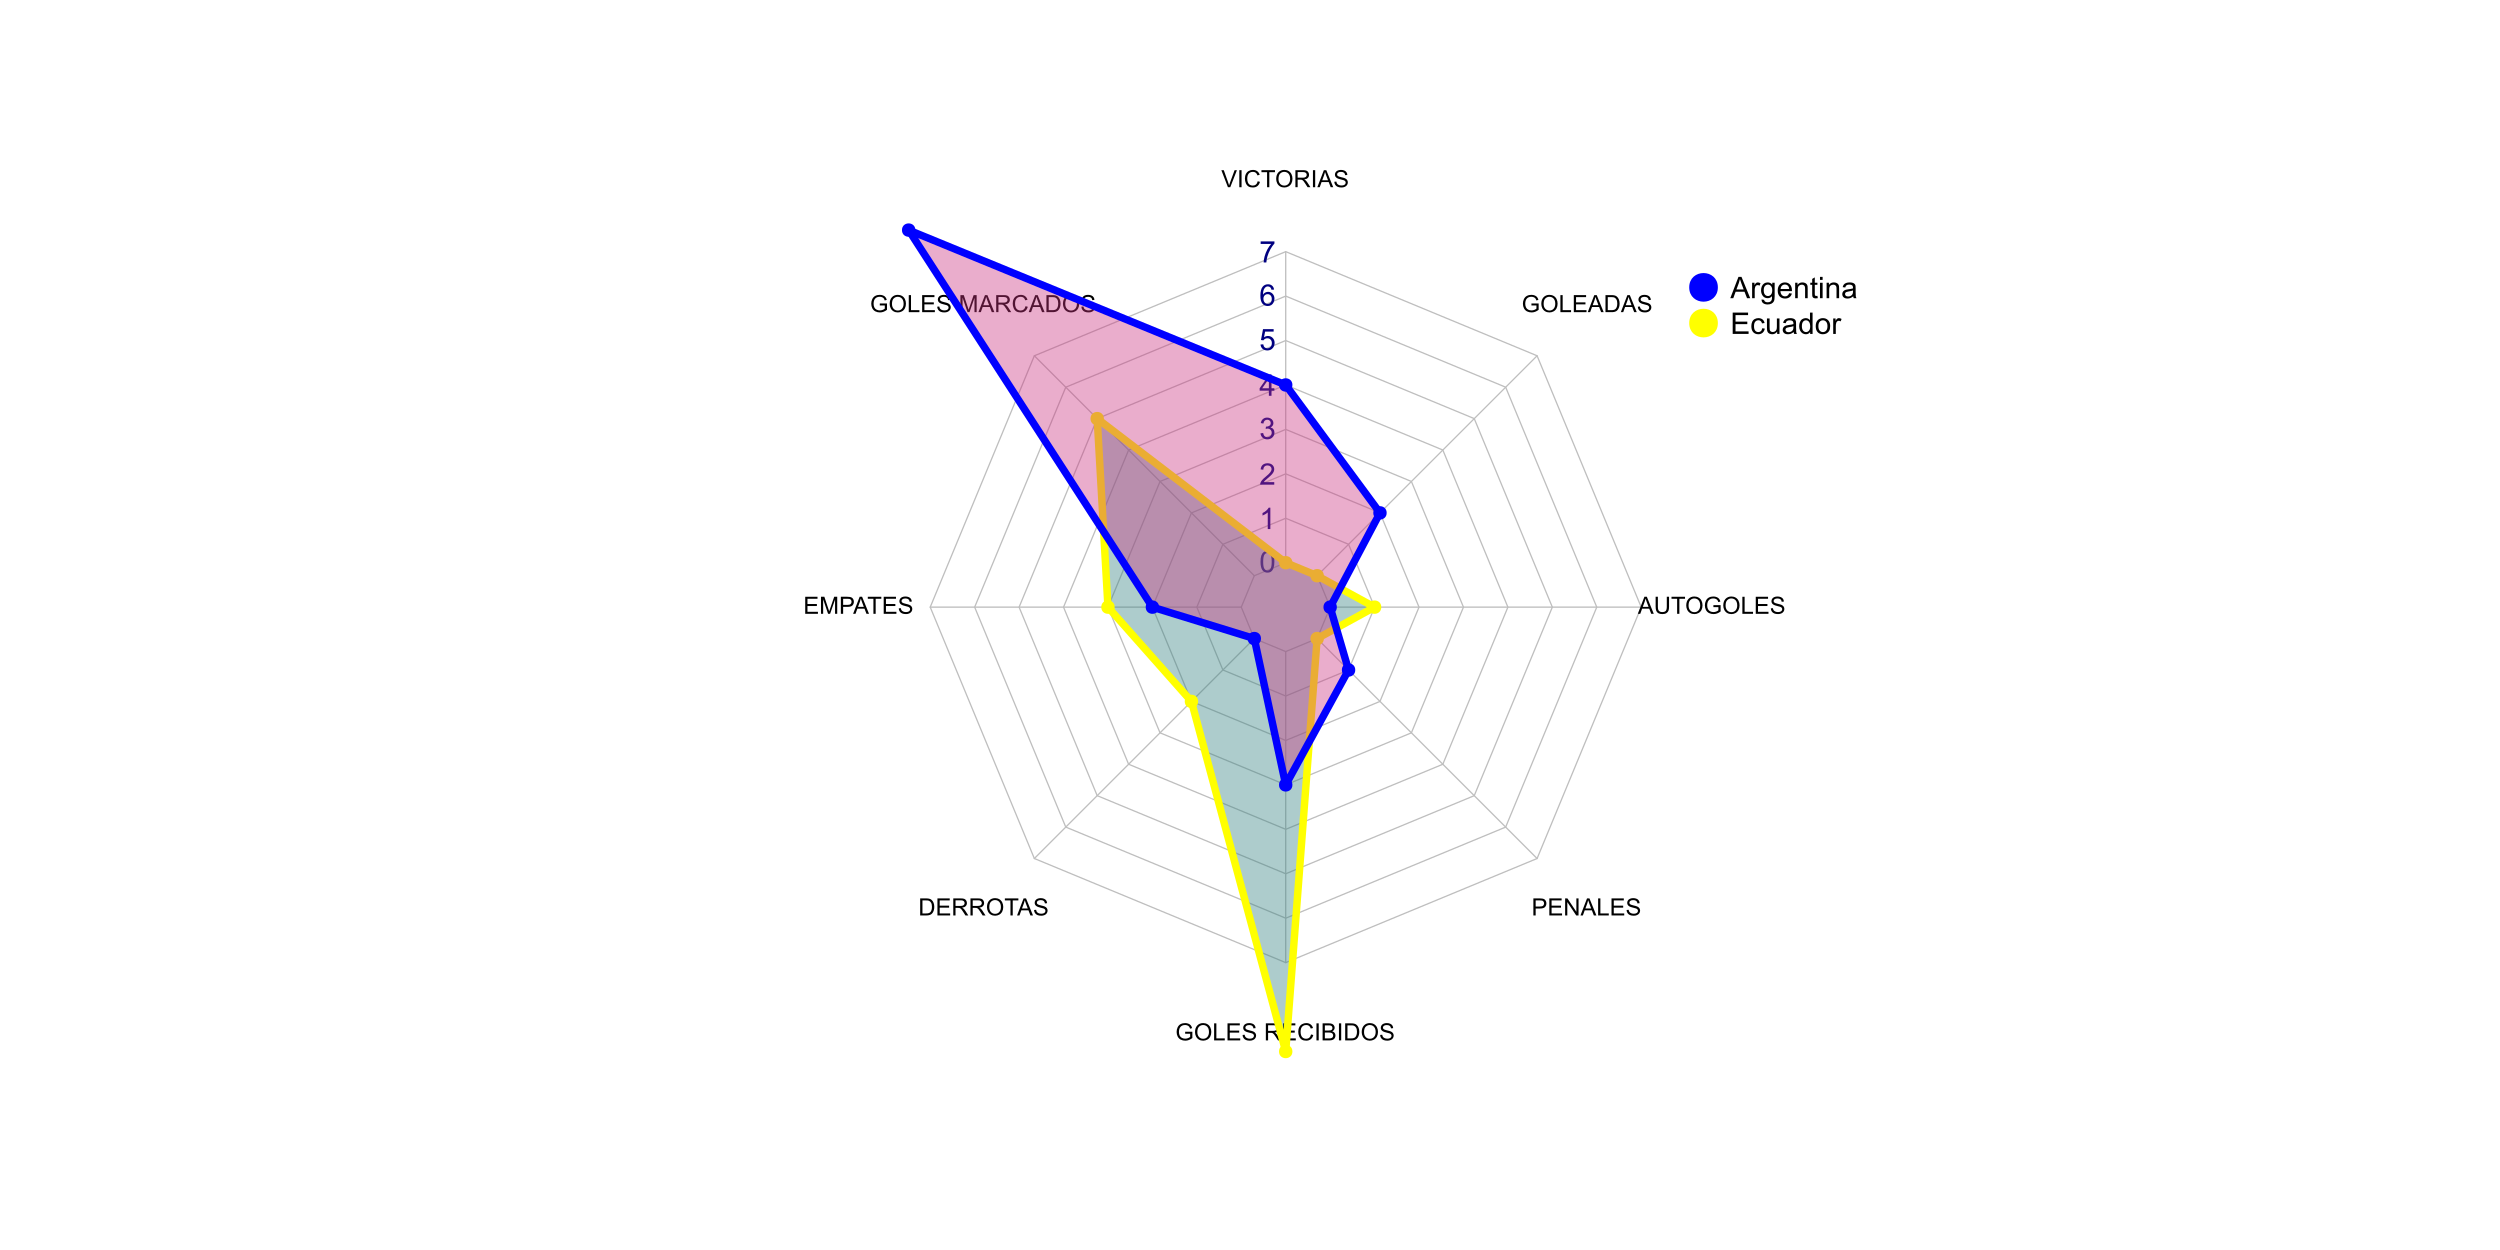 <?xml version="1.0" encoding="UTF-8"?>
<svg xmlns="http://www.w3.org/2000/svg" xmlns:xlink="http://www.w3.org/1999/xlink" width="1008pt" height="504pt" viewBox="0 0 1008 504" version="1.1">
<defs>
<g>
<symbol overflow="visible" id="glyph0-0">
<path style="stroke:none;" d="M 1.5 0 L 1.5 -7.5 L 7.5 -7.5 L 7.5 0 Z M 1.688 -0.188 L 7.312 -0.188 L 7.312 -7.312 L 1.688 -7.312 Z M 1.688 -0.188 "/>
</symbol>
<symbol overflow="visible" id="glyph0-1">
<path style="stroke:none;" d="M 0.5 -4.234 C 0.5 -5.254 0.602 -6.07 0.812 -6.688 C 1.02 -7.312 1.328 -7.789 1.734 -8.125 C 2.148 -8.457 2.672 -8.625 3.297 -8.625 C 3.754 -8.625 4.156 -8.531 4.5 -8.344 C 4.852 -8.156 5.145 -7.883 5.375 -7.531 C 5.602 -7.188 5.781 -6.766 5.906 -6.266 C 6.031 -5.766 6.094 -5.086 6.094 -4.234 C 6.094 -3.223 5.988 -2.41 5.781 -1.797 C 5.582 -1.18 5.273 -0.703 4.859 -0.359 C 4.453 -0.023 3.93 0.141 3.297 0.141 C 2.473 0.141 1.82 -0.156 1.344 -0.75 C 0.781 -1.457 0.5 -2.617 0.5 -4.234 Z M 1.578 -4.234 C 1.578 -2.828 1.742 -1.891 2.078 -1.422 C 2.41 -0.953 2.816 -0.719 3.297 -0.719 C 3.785 -0.719 4.191 -0.953 4.516 -1.422 C 4.848 -1.891 5.016 -2.828 5.016 -4.234 C 5.016 -5.648 4.848 -6.586 4.516 -7.047 C 4.191 -7.516 3.781 -7.75 3.281 -7.75 C 2.801 -7.75 2.414 -7.547 2.125 -7.141 C 1.758 -6.617 1.578 -5.648 1.578 -4.234 Z M 1.578 -4.234 "/>
</symbol>
<symbol overflow="visible" id="glyph0-2">
<path style="stroke:none;" d="M 4.469 0 L 3.422 0 L 3.422 -6.719 C 3.16 -6.477 2.82 -6.234 2.406 -5.984 C 2 -5.742 1.633 -5.566 1.312 -5.453 L 1.312 -6.469 C 1.895 -6.75 2.406 -7.082 2.844 -7.469 C 3.289 -7.863 3.609 -8.25 3.797 -8.625 L 4.469 -8.625 Z M 4.469 0 "/>
</symbol>
<symbol overflow="visible" id="glyph0-3">
<path style="stroke:none;" d="M 6.047 -1.016 L 6.047 0 L 0.359 0 C 0.359 -0.25 0.398 -0.492 0.484 -0.734 C 0.629 -1.117 0.859 -1.5 1.172 -1.875 C 1.492 -2.25 1.957 -2.68 2.562 -3.172 C 3.5 -3.941 4.129 -4.551 4.453 -5 C 4.785 -5.445 4.953 -5.867 4.953 -6.266 C 4.953 -6.68 4.801 -7.031 4.5 -7.312 C 4.195 -7.602 3.805 -7.75 3.328 -7.75 C 2.816 -7.75 2.41 -7.598 2.109 -7.297 C 1.805 -6.992 1.648 -6.57 1.641 -6.031 L 0.562 -6.141 C 0.633 -6.953 0.91 -7.566 1.391 -7.984 C 1.879 -8.41 2.535 -8.625 3.359 -8.625 C 4.18 -8.625 4.832 -8.395 5.312 -7.938 C 5.789 -7.477 6.031 -6.91 6.031 -6.234 C 6.031 -5.891 5.957 -5.551 5.812 -5.219 C 5.676 -4.895 5.441 -4.547 5.109 -4.172 C 4.785 -3.805 4.25 -3.305 3.5 -2.672 C 2.863 -2.141 2.453 -1.773 2.266 -1.578 C 2.086 -1.391 1.941 -1.203 1.828 -1.016 Z M 6.047 -1.016 "/>
</symbol>
<symbol overflow="visible" id="glyph0-4">
<path style="stroke:none;" d="M 0.5 -2.266 L 1.562 -2.406 C 1.676 -1.812 1.879 -1.379 2.172 -1.109 C 2.461 -0.848 2.816 -0.719 3.234 -0.719 C 3.734 -0.719 4.156 -0.891 4.5 -1.234 C 4.844 -1.578 5.016 -2.004 5.016 -2.516 C 5.016 -2.992 4.852 -3.391 4.531 -3.703 C 4.219 -4.023 3.816 -4.188 3.328 -4.188 C 3.129 -4.188 2.879 -4.145 2.578 -4.062 L 2.703 -5 C 2.773 -4.988 2.832 -4.984 2.875 -4.984 C 3.32 -4.984 3.723 -5.098 4.078 -5.328 C 4.441 -5.566 4.625 -5.93 4.625 -6.422 C 4.625 -6.805 4.492 -7.125 4.234 -7.375 C 3.973 -7.633 3.633 -7.766 3.219 -7.766 C 2.812 -7.766 2.469 -7.633 2.188 -7.375 C 1.914 -7.113 1.742 -6.727 1.672 -6.219 L 0.609 -6.406 C 0.734 -7.102 1.023 -7.645 1.484 -8.031 C 1.941 -8.426 2.508 -8.625 3.188 -8.625 C 3.656 -8.625 4.086 -8.52 4.484 -8.312 C 4.879 -8.113 5.18 -7.844 5.391 -7.5 C 5.598 -7.156 5.703 -6.785 5.703 -6.391 C 5.703 -6.023 5.602 -5.688 5.406 -5.375 C 5.207 -5.07 4.914 -4.832 4.531 -4.656 C 5.031 -4.539 5.422 -4.297 5.703 -3.922 C 5.984 -3.555 6.125 -3.094 6.125 -2.531 C 6.125 -1.781 5.848 -1.145 5.297 -0.625 C 4.754 -0.102 4.066 0.156 3.234 0.156 C 2.484 0.156 1.859 -0.066 1.359 -0.516 C 0.859 -0.973 0.57 -1.555 0.5 -2.266 Z M 0.5 -2.266 "/>
</symbol>
<symbol overflow="visible" id="glyph0-5">
<path style="stroke:none;" d="M 3.875 0 L 3.875 -2.062 L 0.156 -2.062 L 0.156 -3.031 L 4.078 -8.594 L 4.938 -8.594 L 4.938 -3.031 L 6.094 -3.031 L 6.094 -2.062 L 4.938 -2.062 L 4.938 0 Z M 3.875 -3.031 L 3.875 -6.891 L 1.188 -3.031 Z M 3.875 -3.031 "/>
</symbol>
<symbol overflow="visible" id="glyph0-6">
<path style="stroke:none;" d="M 0.5 -2.25 L 1.609 -2.344 C 1.691 -1.801 1.879 -1.395 2.172 -1.125 C 2.473 -0.852 2.836 -0.719 3.266 -0.719 C 3.766 -0.719 4.191 -0.91 4.547 -1.297 C 4.898 -1.68 5.078 -2.188 5.078 -2.812 C 5.078 -3.414 4.906 -3.891 4.562 -4.234 C 4.227 -4.586 3.785 -4.766 3.234 -4.766 C 2.898 -4.766 2.594 -4.688 2.312 -4.531 C 2.039 -4.375 1.828 -4.176 1.672 -3.938 L 0.688 -4.062 L 1.516 -8.469 L 5.797 -8.469 L 5.797 -7.469 L 2.359 -7.469 L 1.906 -5.156 C 2.414 -5.52 2.953 -5.703 3.516 -5.703 C 4.266 -5.703 4.895 -5.441 5.406 -4.922 C 5.926 -4.398 6.188 -3.727 6.188 -2.906 C 6.188 -2.133 5.961 -1.461 5.516 -0.891 C 4.961 -0.203 4.211 0.141 3.266 0.141 C 2.484 0.141 1.844 -0.078 1.344 -0.516 C 0.852 -0.953 0.57 -1.531 0.5 -2.25 Z M 0.5 -2.25 "/>
</symbol>
<symbol overflow="visible" id="glyph0-7">
<path style="stroke:none;" d="M 5.969 -6.484 L 4.922 -6.406 C 4.828 -6.82 4.695 -7.125 4.531 -7.312 C 4.238 -7.613 3.883 -7.766 3.469 -7.766 C 3.133 -7.766 2.836 -7.672 2.578 -7.484 C 2.254 -7.234 1.992 -6.875 1.797 -6.406 C 1.609 -5.945 1.508 -5.289 1.5 -4.438 C 1.75 -4.82 2.055 -5.109 2.422 -5.297 C 2.797 -5.484 3.188 -5.578 3.594 -5.578 C 4.289 -5.578 4.883 -5.316 5.375 -4.797 C 5.875 -4.273 6.125 -3.609 6.125 -2.797 C 6.125 -2.254 6.004 -1.75 5.766 -1.281 C 5.535 -0.82 5.219 -0.469 4.812 -0.219 C 4.406 0.02 3.945 0.141 3.438 0.141 C 2.551 0.141 1.832 -0.18 1.281 -0.828 C 0.727 -1.473 0.453 -2.535 0.453 -4.016 C 0.453 -5.68 0.758 -6.891 1.375 -7.641 C 1.906 -8.297 2.625 -8.625 3.531 -8.625 C 4.207 -8.625 4.758 -8.43 5.188 -8.047 C 5.625 -7.672 5.883 -7.148 5.969 -6.484 Z M 1.672 -2.781 C 1.672 -2.414 1.742 -2.066 1.891 -1.734 C 2.047 -1.41 2.258 -1.16 2.531 -0.984 C 2.812 -0.805 3.109 -0.719 3.422 -0.719 C 3.859 -0.719 4.238 -0.895 4.562 -1.25 C 4.883 -1.613 5.047 -2.102 5.047 -2.719 C 5.047 -3.312 4.883 -3.781 4.562 -4.125 C 4.25 -4.469 3.852 -4.641 3.375 -4.641 C 2.895 -4.641 2.488 -4.469 2.156 -4.125 C 1.832 -3.781 1.672 -3.332 1.672 -2.781 Z M 1.672 -2.781 "/>
</symbol>
<symbol overflow="visible" id="glyph0-8">
<path style="stroke:none;" d="M 0.562 -7.469 L 0.562 -8.484 L 6.125 -8.484 L 6.125 -7.656 C 5.582 -7.07 5.039 -6.297 4.5 -5.328 C 3.969 -4.367 3.555 -3.379 3.266 -2.359 C 3.047 -1.641 2.91 -0.852 2.859 0 L 1.766 0 C 1.773 -0.676 1.906 -1.492 2.156 -2.453 C 2.414 -3.41 2.781 -4.332 3.25 -5.219 C 3.727 -6.102 4.238 -6.852 4.781 -7.469 Z M 0.562 -7.469 "/>
</symbol>
<symbol overflow="visible" id="glyph0-9">
<path style="stroke:none;" d="M -0.016 0 L 3.281 -8.594 L 4.5 -8.594 L 8.016 0 L 6.734 0 L 5.719 -2.609 L 2.141 -2.609 L 1.188 0 Z M 2.469 -3.531 L 5.375 -3.531 L 4.484 -5.906 C 4.203 -6.625 4 -7.219 3.875 -7.688 C 3.758 -7.133 3.602 -6.586 3.406 -6.047 Z M 2.469 -3.531 "/>
</symbol>
<symbol overflow="visible" id="glyph0-10">
<path style="stroke:none;" d="M 0.781 0 L 0.781 -6.219 L 1.734 -6.219 L 1.734 -5.281 C 1.973 -5.719 2.191 -6.004 2.391 -6.141 C 2.598 -6.285 2.828 -6.359 3.078 -6.359 C 3.43 -6.359 3.789 -6.25 4.156 -6.031 L 3.797 -5.047 C 3.535 -5.203 3.281 -5.281 3.031 -5.281 C 2.789 -5.281 2.578 -5.207 2.391 -5.062 C 2.211 -4.926 2.086 -4.734 2.016 -4.484 C 1.891 -4.109 1.828 -3.703 1.828 -3.266 L 1.828 0 Z M 0.781 0 "/>
</symbol>
<symbol overflow="visible" id="glyph0-11">
<path style="stroke:none;" d="M 0.594 0.516 L 1.625 0.672 C 1.664 0.984 1.785 1.211 1.984 1.359 C 2.242 1.555 2.598 1.656 3.047 1.656 C 3.535 1.656 3.91 1.555 4.172 1.359 C 4.441 1.16 4.625 0.891 4.719 0.547 C 4.781 0.328 4.805 -0.125 4.797 -0.812 C 4.336 -0.27 3.766 0 3.078 0 C 2.223 0 1.562 -0.305 1.094 -0.922 C 0.625 -1.547 0.391 -2.285 0.391 -3.141 C 0.391 -3.734 0.492 -4.281 0.703 -4.781 C 0.922 -5.289 1.234 -5.68 1.641 -5.953 C 2.047 -6.223 2.523 -6.359 3.078 -6.359 C 3.816 -6.359 4.426 -6.062 4.906 -5.469 L 4.906 -6.219 L 5.875 -6.219 L 5.875 -0.844 C 5.875 0.125 5.773 0.812 5.578 1.219 C 5.379 1.625 5.066 1.941 4.641 2.172 C 4.211 2.41 3.688 2.531 3.062 2.531 C 2.32 2.531 1.723 2.363 1.266 2.031 C 0.805 1.695 0.582 1.191 0.594 0.516 Z M 1.469 -3.219 C 1.469 -2.406 1.629 -1.812 1.953 -1.438 C 2.273 -1.062 2.68 -0.875 3.172 -0.875 C 3.66 -0.875 4.066 -1.062 4.391 -1.438 C 4.723 -1.812 4.891 -2.395 4.891 -3.188 C 4.891 -3.945 4.719 -4.52 4.375 -4.906 C 4.039 -5.289 3.633 -5.484 3.156 -5.484 C 2.688 -5.484 2.285 -5.289 1.953 -4.906 C 1.629 -4.531 1.469 -3.969 1.469 -3.219 Z M 1.469 -3.219 "/>
</symbol>
<symbol overflow="visible" id="glyph0-12">
<path style="stroke:none;" d="M 5.047 -2 L 6.141 -1.875 C 5.973 -1.238 5.656 -0.742 5.188 -0.391 C 4.719 -0.035 4.125 0.141 3.406 0.141 C 2.5 0.141 1.773 -0.141 1.234 -0.703 C 0.703 -1.266 0.438 -2.051 0.438 -3.062 C 0.438 -4.102 0.707 -4.91 1.25 -5.484 C 1.789 -6.066 2.488 -6.359 3.344 -6.359 C 4.176 -6.359 4.852 -6.078 5.375 -5.516 C 5.906 -4.953 6.172 -4.156 6.172 -3.125 C 6.172 -3.062 6.172 -2.969 6.172 -2.844 L 1.531 -2.844 C 1.57 -2.156 1.766 -1.629 2.109 -1.266 C 2.453 -0.91 2.883 -0.734 3.406 -0.734 C 3.789 -0.734 4.117 -0.832 4.391 -1.031 C 4.672 -1.238 4.891 -1.562 5.047 -2 Z M 1.594 -3.703 L 5.062 -3.703 C 5.02 -4.234 4.891 -4.629 4.672 -4.891 C 4.328 -5.297 3.891 -5.5 3.359 -5.5 C 2.867 -5.5 2.457 -5.336 2.125 -5.016 C 1.801 -4.691 1.625 -4.254 1.594 -3.703 Z M 1.594 -3.703 "/>
</symbol>
<symbol overflow="visible" id="glyph0-13">
<path style="stroke:none;" d="M 0.797 0 L 0.797 -6.219 L 1.734 -6.219 L 1.734 -5.344 C 2.191 -6.02 2.852 -6.359 3.719 -6.359 C 4.094 -6.359 4.438 -6.289 4.75 -6.156 C 5.07 -6.02 5.312 -5.844 5.469 -5.625 C 5.625 -5.406 5.734 -5.148 5.797 -4.859 C 5.828 -4.66 5.844 -4.316 5.844 -3.828 L 5.844 0 L 4.797 0 L 4.797 -3.781 C 4.797 -4.219 4.754 -4.539 4.672 -4.75 C 4.586 -4.957 4.441 -5.125 4.234 -5.25 C 4.023 -5.383 3.781 -5.453 3.5 -5.453 C 3.051 -5.453 2.66 -5.305 2.328 -5.016 C 2.004 -4.734 1.844 -4.195 1.844 -3.406 L 1.844 0 Z M 0.797 0 "/>
</symbol>
<symbol overflow="visible" id="glyph0-14">
<path style="stroke:none;" d="M 3.094 -0.938 L 3.25 -0.016 C 2.945 0.047 2.68 0.078 2.453 0.078 C 2.066 0.078 1.77 0.02 1.562 -0.094 C 1.352 -0.219 1.203 -0.379 1.109 -0.578 C 1.023 -0.773 0.984 -1.191 0.984 -1.828 L 0.984 -5.406 L 0.219 -5.406 L 0.219 -6.219 L 0.984 -6.219 L 0.984 -7.766 L 2.031 -8.391 L 2.031 -6.219 L 3.094 -6.219 L 3.094 -5.406 L 2.031 -5.406 L 2.031 -1.766 C 2.031 -1.461 2.047 -1.27 2.078 -1.188 C 2.117 -1.102 2.18 -1.035 2.266 -0.984 C 2.348 -0.93 2.469 -0.906 2.625 -0.906 C 2.75 -0.906 2.906 -0.914 3.094 -0.938 Z M 3.094 -0.938 "/>
</symbol>
<symbol overflow="visible" id="glyph0-15">
<path style="stroke:none;" d="M 0.797 -7.375 L 0.797 -8.594 L 1.859 -8.594 L 1.859 -7.375 Z M 0.797 0 L 0.797 -6.219 L 1.859 -6.219 L 1.859 0 Z M 0.797 0 "/>
</symbol>
<symbol overflow="visible" id="glyph0-16">
<path style="stroke:none;" d="M 4.859 -0.766 C 4.461 -0.43 4.082 -0.195 3.719 -0.062 C 3.363 0.07 2.977 0.141 2.562 0.141 C 1.875 0.141 1.348 -0.023 0.984 -0.359 C 0.617 -0.691 0.438 -1.117 0.438 -1.641 C 0.438 -1.941 0.504 -2.219 0.641 -2.469 C 0.773 -2.727 0.957 -2.93 1.188 -3.078 C 1.414 -3.234 1.672 -3.348 1.953 -3.422 C 2.148 -3.484 2.461 -3.539 2.891 -3.594 C 3.734 -3.688 4.359 -3.805 4.766 -3.953 C 4.766 -4.098 4.766 -4.188 4.766 -4.219 C 4.766 -4.656 4.664 -4.961 4.469 -5.141 C 4.195 -5.367 3.797 -5.484 3.266 -5.484 C 2.773 -5.484 2.41 -5.395 2.172 -5.219 C 1.93 -5.051 1.754 -4.75 1.641 -4.312 L 0.609 -4.453 C 0.703 -4.891 0.859 -5.242 1.078 -5.516 C 1.297 -5.785 1.609 -5.992 2.016 -6.141 C 2.422 -6.285 2.891 -6.359 3.422 -6.359 C 3.953 -6.359 4.383 -6.297 4.719 -6.172 C 5.051 -6.047 5.297 -5.891 5.453 -5.703 C 5.609 -5.516 5.719 -5.273 5.781 -4.984 C 5.812 -4.805 5.828 -4.484 5.828 -4.016 L 5.828 -2.609 C 5.828 -1.629 5.848 -1.008 5.891 -0.75 C 5.941 -0.488 6.035 -0.238 6.172 0 L 5.062 0 C 4.957 -0.219 4.891 -0.473 4.859 -0.766 Z M 4.766 -3.125 C 4.379 -2.969 3.805 -2.832 3.047 -2.719 C 2.609 -2.656 2.301 -2.582 2.125 -2.5 C 1.945 -2.426 1.805 -2.316 1.703 -2.172 C 1.609 -2.023 1.562 -1.859 1.562 -1.672 C 1.562 -1.391 1.664 -1.156 1.875 -0.969 C 2.094 -0.781 2.406 -0.688 2.812 -0.688 C 3.219 -0.688 3.578 -0.773 3.891 -0.953 C 4.211 -1.129 4.445 -1.375 4.594 -1.688 C 4.707 -1.926 4.766 -2.273 4.766 -2.734 Z M 4.766 -3.125 "/>
</symbol>
<symbol overflow="visible" id="glyph0-17">
<path style="stroke:none;" d="M 0.953 0 L 0.953 -8.594 L 7.156 -8.594 L 7.156 -7.578 L 2.094 -7.578 L 2.094 -4.953 L 6.844 -4.953 L 6.844 -3.938 L 2.094 -3.938 L 2.094 -1.016 L 7.359 -1.016 L 7.359 0 Z M 0.953 0 "/>
</symbol>
<symbol overflow="visible" id="glyph0-18">
<path style="stroke:none;" d="M 4.859 -2.281 L 5.891 -2.141 C 5.773 -1.43 5.484 -0.875 5.016 -0.469 C 4.547 -0.062 3.973 0.141 3.297 0.141 C 2.441 0.141 1.754 -0.133 1.234 -0.688 C 0.723 -1.25 0.469 -2.051 0.469 -3.094 C 0.469 -3.758 0.578 -4.344 0.797 -4.844 C 1.023 -5.352 1.363 -5.734 1.812 -5.984 C 2.27 -6.234 2.77 -6.359 3.312 -6.359 C 3.977 -6.359 4.523 -6.188 4.953 -5.844 C 5.391 -5.508 5.672 -5.023 5.797 -4.391 L 4.766 -4.234 C 4.672 -4.648 4.5 -4.961 4.25 -5.172 C 4 -5.391 3.695 -5.5 3.344 -5.5 C 2.812 -5.5 2.379 -5.305 2.047 -4.922 C 1.711 -4.547 1.547 -3.945 1.547 -3.125 C 1.547 -2.281 1.707 -1.672 2.031 -1.297 C 2.352 -0.922 2.77 -0.734 3.281 -0.734 C 3.695 -0.734 4.039 -0.859 4.312 -1.109 C 4.594 -1.359 4.773 -1.75 4.859 -2.281 Z M 4.859 -2.281 "/>
</symbol>
<symbol overflow="visible" id="glyph0-19">
<path style="stroke:none;" d="M 4.875 0 L 4.875 -0.922 C 4.383 -0.211 3.723 0.141 2.891 0.141 C 2.523 0.141 2.18 0.07 1.859 -0.062 C 1.547 -0.207 1.312 -0.383 1.156 -0.594 C 1 -0.812 0.891 -1.078 0.828 -1.391 C 0.785 -1.586 0.766 -1.914 0.766 -2.375 L 0.766 -6.219 L 1.828 -6.219 L 1.828 -2.766 C 1.828 -2.223 1.848 -1.852 1.891 -1.656 C 1.953 -1.383 2.086 -1.164 2.297 -1 C 2.516 -0.844 2.785 -0.766 3.109 -0.766 C 3.422 -0.766 3.711 -0.844 3.984 -1 C 4.266 -1.164 4.461 -1.391 4.578 -1.672 C 4.703 -1.953 4.766 -2.359 4.766 -2.891 L 4.766 -6.219 L 5.812 -6.219 L 5.812 0 Z M 4.875 0 "/>
</symbol>
<symbol overflow="visible" id="glyph0-20">
<path style="stroke:none;" d="M 4.828 0 L 4.828 -0.781 C 4.43 -0.164 3.852 0.141 3.094 0.141 C 2.594 0.141 2.133 0.004 1.719 -0.266 C 1.301 -0.547 0.977 -0.93 0.75 -1.422 C 0.52 -1.91 0.406 -2.473 0.406 -3.109 C 0.406 -3.723 0.508 -4.285 0.719 -4.797 C 0.926 -5.305 1.238 -5.691 1.656 -5.953 C 2.07 -6.223 2.535 -6.359 3.047 -6.359 C 3.422 -6.359 3.754 -6.281 4.047 -6.125 C 4.336 -5.969 4.578 -5.766 4.766 -5.516 L 4.766 -8.594 L 5.812 -8.594 L 5.812 0 Z M 1.5 -3.109 C 1.5 -2.305 1.664 -1.707 2 -1.312 C 2.332 -0.926 2.727 -0.734 3.188 -0.734 C 3.645 -0.734 4.035 -0.922 4.359 -1.297 C 4.68 -1.672 4.844 -2.242 4.844 -3.016 C 4.844 -3.867 4.676 -4.492 4.344 -4.891 C 4.02 -5.285 3.617 -5.484 3.141 -5.484 C 2.672 -5.484 2.281 -5.289 1.969 -4.906 C 1.656 -4.531 1.5 -3.93 1.5 -3.109 Z M 1.5 -3.109 "/>
</symbol>
<symbol overflow="visible" id="glyph0-21">
<path style="stroke:none;" d="M 0.406 -3.109 C 0.406 -4.266 0.723 -5.117 1.359 -5.672 C 1.891 -6.129 2.539 -6.359 3.312 -6.359 C 4.164 -6.359 4.863 -6.078 5.406 -5.516 C 5.957 -4.961 6.234 -4.191 6.234 -3.203 C 6.234 -2.398 6.113 -1.77 5.875 -1.312 C 5.633 -0.852 5.281 -0.492 4.812 -0.234 C 4.352 0.016 3.852 0.141 3.312 0.141 C 2.445 0.141 1.742 -0.133 1.203 -0.688 C 0.672 -1.25 0.406 -2.055 0.406 -3.109 Z M 1.484 -3.109 C 1.484 -2.316 1.656 -1.723 2 -1.328 C 2.352 -0.93 2.789 -0.734 3.312 -0.734 C 3.844 -0.734 4.281 -0.93 4.625 -1.328 C 4.969 -1.723 5.141 -2.328 5.141 -3.141 C 5.141 -3.91 4.961 -4.492 4.609 -4.891 C 4.266 -5.285 3.832 -5.484 3.312 -5.484 C 2.789 -5.484 2.352 -5.285 2 -4.891 C 1.656 -4.504 1.484 -3.91 1.484 -3.109 Z M 1.484 -3.109 "/>
</symbol>
<symbol overflow="visible" id="glyph1-0">
<path style="stroke:none;" d="M 1.203 0 L 1.203 -6 L 6 -6 L 6 0 Z M 1.344 -0.156 L 5.844 -0.156 L 5.844 -5.844 L 1.344 -5.844 Z M 1.344 -0.156 "/>
</symbol>
<symbol overflow="visible" id="glyph1-1">
<path style="stroke:none;" d="M 2.703 0 L 0.047 -6.875 L 1.031 -6.875 L 2.812 -1.875 C 2.957 -1.477 3.078 -1.102 3.172 -0.75 C 3.273 -1.125 3.398 -1.5 3.547 -1.875 L 5.391 -6.875 L 6.328 -6.875 L 3.641 0 Z M 2.703 0 "/>
</symbol>
<symbol overflow="visible" id="glyph1-2">
<path style="stroke:none;" d="M 0.891 0 L 0.891 -6.875 L 1.797 -6.875 L 1.797 0 Z M 0.891 0 "/>
</symbol>
<symbol overflow="visible" id="glyph1-3">
<path style="stroke:none;" d="M 5.641 -2.406 L 6.547 -2.172 C 6.359 -1.43 6.016 -0.863 5.516 -0.469 C 5.023 -0.082 4.422 0.109 3.703 0.109 C 2.961 0.109 2.359 -0.035 1.891 -0.328 C 1.43 -0.629 1.082 -1.066 0.844 -1.641 C 0.602 -2.211 0.484 -2.828 0.484 -3.484 C 0.484 -4.203 0.617 -4.828 0.891 -5.359 C 1.16 -5.891 1.547 -6.289 2.047 -6.562 C 2.555 -6.844 3.113 -6.984 3.719 -6.984 C 4.406 -6.984 4.984 -6.805 5.453 -6.453 C 5.922 -6.109 6.25 -5.617 6.438 -4.984 L 5.531 -4.781 C 5.375 -5.27 5.145 -5.629 4.844 -5.859 C 4.539 -6.086 4.16 -6.203 3.703 -6.203 C 3.172 -6.203 2.727 -6.078 2.375 -5.828 C 2.02 -5.578 1.77 -5.238 1.625 -4.812 C 1.488 -4.383 1.422 -3.941 1.422 -3.484 C 1.422 -2.898 1.504 -2.391 1.672 -1.953 C 1.836 -1.523 2.098 -1.203 2.453 -0.984 C 2.816 -0.766 3.207 -0.656 3.625 -0.656 C 4.133 -0.656 4.566 -0.801 4.922 -1.094 C 5.273 -1.395 5.516 -1.832 5.641 -2.406 Z M 5.641 -2.406 "/>
</symbol>
<symbol overflow="visible" id="glyph1-4">
<path style="stroke:none;" d="M 2.484 0 L 2.484 -6.062 L 0.219 -6.062 L 0.219 -6.875 L 5.672 -6.875 L 5.672 -6.062 L 3.391 -6.062 L 3.391 0 Z M 2.484 0 "/>
</symbol>
<symbol overflow="visible" id="glyph1-5">
<path style="stroke:none;" d="M 0.469 -3.344 C 0.469 -4.477 0.77 -5.367 1.375 -6.016 C 1.988 -6.66 2.781 -6.984 3.75 -6.984 C 4.383 -6.984 4.957 -6.832 5.469 -6.531 C 5.977 -6.227 6.363 -5.805 6.625 -5.266 C 6.895 -4.723 7.031 -4.109 7.031 -3.422 C 7.031 -2.723 6.891 -2.098 6.609 -1.547 C 6.328 -1.004 5.926 -0.594 5.406 -0.312 C 4.895 -0.031 4.344 0.109 3.75 0.109 C 3.102 0.109 2.523 -0.039 2.016 -0.344 C 1.504 -0.656 1.117 -1.082 0.859 -1.625 C 0.598 -2.164 0.469 -2.738 0.469 -3.344 Z M 1.406 -3.328 C 1.406 -2.504 1.625 -1.852 2.062 -1.375 C 2.508 -0.895 3.07 -0.656 3.75 -0.656 C 4.426 -0.656 4.984 -0.895 5.422 -1.375 C 5.867 -1.863 6.094 -2.547 6.094 -3.422 C 6.094 -3.984 6 -4.473 5.812 -4.891 C 5.625 -5.305 5.348 -5.629 4.984 -5.859 C 4.617 -6.086 4.207 -6.203 3.75 -6.203 C 3.113 -6.203 2.562 -5.977 2.094 -5.531 C 1.633 -5.094 1.406 -4.359 1.406 -3.328 Z M 1.406 -3.328 "/>
</symbol>
<symbol overflow="visible" id="glyph1-6">
<path style="stroke:none;" d="M 0.75 0 L 0.75 -6.875 L 3.797 -6.875 C 4.41 -6.875 4.875 -6.812 5.188 -6.688 C 5.508 -6.562 5.766 -6.344 5.953 -6.031 C 6.148 -5.719 6.25 -5.375 6.25 -5 C 6.25 -4.508 6.086 -4.098 5.766 -3.766 C 5.453 -3.43 4.969 -3.219 4.312 -3.125 C 4.551 -3.008 4.734 -2.895 4.859 -2.781 C 5.117 -2.539 5.367 -2.238 5.609 -1.875 L 6.812 0 L 5.656 0 L 4.75 -1.422 C 4.488 -1.836 4.27 -2.156 4.094 -2.375 C 3.926 -2.594 3.773 -2.742 3.641 -2.828 C 3.504 -2.922 3.363 -2.984 3.219 -3.016 C 3.113 -3.035 2.945 -3.047 2.719 -3.047 L 1.656 -3.047 L 1.656 0 Z M 1.656 -3.844 L 3.609 -3.844 C 4.023 -3.844 4.348 -3.883 4.578 -3.969 C 4.816 -4.051 5 -4.188 5.125 -4.375 C 5.25 -4.562 5.312 -4.77 5.312 -5 C 5.312 -5.32 5.191 -5.586 4.953 -5.797 C 4.711 -6.004 4.344 -6.109 3.844 -6.109 L 1.656 -6.109 Z M 1.656 -3.844 "/>
</symbol>
<symbol overflow="visible" id="glyph1-7">
<path style="stroke:none;" d="M -0.016 0 L 2.625 -6.875 L 3.609 -6.875 L 6.406 0 L 5.375 0 L 4.578 -2.078 L 1.703 -2.078 L 0.953 0 Z M 1.969 -2.812 L 4.297 -2.812 L 3.578 -4.719 C 3.359 -5.301 3.195 -5.773 3.094 -6.141 C 3 -5.703 2.875 -5.266 2.719 -4.828 Z M 1.969 -2.812 "/>
</symbol>
<symbol overflow="visible" id="glyph1-8">
<path style="stroke:none;" d="M 0.438 -2.203 L 1.281 -2.281 C 1.32 -1.938 1.414 -1.656 1.562 -1.438 C 1.719 -1.219 1.953 -1.039 2.266 -0.906 C 2.578 -0.77 2.926 -0.703 3.312 -0.703 C 3.664 -0.703 3.973 -0.75 4.234 -0.844 C 4.504 -0.945 4.703 -1.086 4.828 -1.266 C 4.953 -1.453 5.016 -1.648 5.016 -1.859 C 5.016 -2.078 4.953 -2.266 4.828 -2.422 C 4.703 -2.586 4.5 -2.723 4.219 -2.828 C 4.031 -2.898 3.617 -3.008 2.984 -3.156 C 2.359 -3.312 1.922 -3.457 1.672 -3.594 C 1.336 -3.77 1.086 -3.984 0.922 -4.234 C 0.766 -4.492 0.688 -4.781 0.688 -5.094 C 0.688 -5.438 0.785 -5.758 0.984 -6.062 C 1.18 -6.363 1.469 -6.594 1.844 -6.75 C 2.227 -6.906 2.648 -6.984 3.109 -6.984 C 3.617 -6.984 4.066 -6.898 4.453 -6.734 C 4.848 -6.578 5.148 -6.336 5.359 -6.016 C 5.566 -5.691 5.676 -5.332 5.688 -4.938 L 4.812 -4.859 C 4.77 -5.297 4.613 -5.625 4.344 -5.844 C 4.07 -6.07 3.672 -6.188 3.141 -6.188 C 2.598 -6.188 2.195 -6.082 1.938 -5.875 C 1.688 -5.676 1.562 -5.438 1.562 -5.156 C 1.562 -4.906 1.656 -4.703 1.844 -4.547 C 2.008 -4.391 2.461 -4.223 3.203 -4.047 C 3.941 -3.879 4.453 -3.734 4.734 -3.609 C 5.129 -3.43 5.422 -3.195 5.609 -2.906 C 5.797 -2.625 5.891 -2.301 5.891 -1.938 C 5.891 -1.57 5.785 -1.227 5.578 -0.906 C 5.367 -0.582 5.066 -0.332 4.672 -0.156 C 4.285 0.02 3.848 0.109 3.359 0.109 C 2.734 0.109 2.211 0.02 1.797 -0.156 C 1.379 -0.332 1.051 -0.602 0.812 -0.969 C 0.57 -1.332 0.445 -1.742 0.438 -2.203 Z M 0.438 -2.203 "/>
</symbol>
<symbol overflow="visible" id="glyph1-9">
<path style="stroke:none;" d="M 3.953 -2.688 L 3.953 -3.5 L 6.859 -3.5 L 6.859 -0.953 C 6.41 -0.598 5.945 -0.332 5.469 -0.156 C 5 0.02 4.516 0.109 4.016 0.109 C 3.336 0.109 2.723 -0.031 2.172 -0.312 C 1.629 -0.602 1.219 -1.02 0.938 -1.562 C 0.656 -2.113 0.516 -2.727 0.516 -3.406 C 0.516 -4.07 0.648 -4.691 0.922 -5.266 C 1.203 -5.848 1.602 -6.281 2.125 -6.562 C 2.656 -6.844 3.266 -6.984 3.953 -6.984 C 4.441 -6.984 4.883 -6.898 5.281 -6.734 C 5.688 -6.578 6.004 -6.352 6.234 -6.062 C 6.461 -5.781 6.641 -5.41 6.766 -4.953 L 5.938 -4.719 C 5.832 -5.07 5.703 -5.348 5.547 -5.547 C 5.398 -5.742 5.18 -5.898 4.891 -6.016 C 4.609 -6.141 4.297 -6.203 3.953 -6.203 C 3.535 -6.203 3.176 -6.141 2.875 -6.016 C 2.57 -5.891 2.328 -5.723 2.141 -5.516 C 1.953 -5.305 1.805 -5.082 1.703 -4.844 C 1.535 -4.414 1.453 -3.953 1.453 -3.453 C 1.453 -2.836 1.555 -2.32 1.766 -1.906 C 1.973 -1.5 2.273 -1.195 2.672 -1 C 3.078 -0.801 3.508 -0.703 3.969 -0.703 C 4.363 -0.703 4.75 -0.773 5.125 -0.922 C 5.5 -1.078 5.781 -1.242 5.969 -1.422 L 5.969 -2.688 Z M 3.953 -2.688 "/>
</symbol>
<symbol overflow="visible" id="glyph1-10">
<path style="stroke:none;" d="M 0.703 0 L 0.703 -6.875 L 1.609 -6.875 L 1.609 -0.812 L 5 -0.812 L 5 0 Z M 0.703 0 "/>
</symbol>
<symbol overflow="visible" id="glyph1-11">
<path style="stroke:none;" d="M 0.766 0 L 0.766 -6.875 L 5.719 -6.875 L 5.719 -6.062 L 1.672 -6.062 L 1.672 -3.953 L 5.469 -3.953 L 5.469 -3.141 L 1.672 -3.141 L 1.672 -0.812 L 5.891 -0.812 L 5.891 0 Z M 0.766 0 "/>
</symbol>
<symbol overflow="visible" id="glyph1-12">
<path style="stroke:none;" d=""/>
</symbol>
<symbol overflow="visible" id="glyph1-13">
<path style="stroke:none;" d="M 0.719 0 L 0.719 -6.875 L 2.078 -6.875 L 3.703 -2 C 3.859 -1.551 3.969 -1.211 4.031 -0.984 C 4.113 -1.234 4.238 -1.602 4.406 -2.094 L 6.047 -6.875 L 7.266 -6.875 L 7.266 0 L 6.391 0 L 6.391 -5.75 L 4.391 0 L 3.578 0 L 1.594 -5.844 L 1.594 0 Z M 0.719 0 "/>
</symbol>
<symbol overflow="visible" id="glyph1-14">
<path style="stroke:none;" d="M 0.734 0 L 0.734 -6.875 L 3.109 -6.875 C 3.641 -6.875 4.047 -6.836 4.328 -6.766 C 4.723 -6.68 5.055 -6.52 5.328 -6.281 C 5.691 -5.969 5.961 -5.57 6.141 -5.094 C 6.328 -4.625 6.422 -4.082 6.422 -3.469 C 6.422 -2.945 6.359 -2.484 6.234 -2.078 C 6.109 -1.68 5.953 -1.348 5.766 -1.078 C 5.578 -0.816 5.367 -0.609 5.141 -0.453 C 4.91 -0.305 4.633 -0.191 4.312 -0.109 C 4 -0.035 3.633 0 3.219 0 Z M 1.656 -0.812 L 3.109 -0.812 C 3.566 -0.812 3.922 -0.852 4.172 -0.938 C 4.43 -1.02 4.641 -1.141 4.797 -1.297 C 5.016 -1.504 5.18 -1.789 5.297 -2.156 C 5.422 -2.52 5.484 -2.961 5.484 -3.484 C 5.484 -4.203 5.363 -4.754 5.125 -5.141 C 4.895 -5.523 4.609 -5.785 4.266 -5.922 C 4.023 -6.016 3.633 -6.062 3.094 -6.062 L 1.656 -6.062 Z M 1.656 -0.812 "/>
</symbol>
<symbol overflow="visible" id="glyph1-15">
<path style="stroke:none;" d="M 0.734 0 L 0.734 -6.875 L 3.328 -6.875 C 3.785 -6.875 4.133 -6.848 4.375 -6.797 C 4.707 -6.742 4.988 -6.641 5.219 -6.484 C 5.445 -6.328 5.629 -6.102 5.766 -5.812 C 5.91 -5.531 5.984 -5.219 5.984 -4.875 C 5.984 -4.289 5.797 -3.797 5.422 -3.391 C 5.047 -2.992 4.375 -2.797 3.406 -2.797 L 1.656 -2.797 L 1.656 0 Z M 1.656 -3.609 L 3.422 -3.609 C 4.016 -3.609 4.43 -3.719 4.672 -3.938 C 4.922 -4.156 5.047 -4.461 5.047 -4.859 C 5.047 -5.141 4.973 -5.379 4.828 -5.578 C 4.68 -5.785 4.488 -5.926 4.25 -6 C 4.102 -6.039 3.82 -6.062 3.406 -6.062 L 1.656 -6.062 Z M 1.656 -3.609 "/>
</symbol>
<symbol overflow="visible" id="glyph1-16">
<path style="stroke:none;" d="M 0.703 0 L 0.703 -6.875 L 3.281 -6.875 C 3.801 -6.875 4.219 -6.801 4.531 -6.656 C 4.852 -6.52 5.102 -6.305 5.281 -6.016 C 5.469 -5.723 5.562 -5.422 5.562 -5.109 C 5.562 -4.816 5.477 -4.539 5.312 -4.281 C 5.156 -4.02 4.914 -3.812 4.594 -3.656 C 5.008 -3.531 5.328 -3.32 5.547 -3.031 C 5.773 -2.738 5.891 -2.391 5.891 -1.984 C 5.891 -1.672 5.82 -1.375 5.688 -1.094 C 5.551 -0.812 5.379 -0.598 5.172 -0.453 C 4.973 -0.305 4.723 -0.191 4.422 -0.109 C 4.129 -0.035 3.766 0 3.328 0 Z M 1.609 -3.984 L 3.094 -3.984 C 3.5 -3.984 3.789 -4.008 3.969 -4.062 C 4.195 -4.133 4.367 -4.25 4.484 -4.406 C 4.598 -4.562 4.656 -4.758 4.656 -5 C 4.656 -5.227 4.598 -5.426 4.484 -5.594 C 4.379 -5.77 4.223 -5.891 4.016 -5.953 C 3.816 -6.023 3.473 -6.062 2.984 -6.062 L 1.609 -6.062 Z M 1.609 -0.812 L 3.328 -0.812 C 3.617 -0.812 3.82 -0.82 3.938 -0.844 C 4.145 -0.883 4.316 -0.945 4.453 -1.031 C 4.598 -1.113 4.719 -1.238 4.812 -1.406 C 4.906 -1.57 4.953 -1.766 4.953 -1.984 C 4.953 -2.242 4.883 -2.469 4.75 -2.656 C 4.613 -2.844 4.43 -2.973 4.203 -3.047 C 3.973 -3.129 3.641 -3.172 3.203 -3.172 L 1.609 -3.172 Z M 1.609 -0.812 "/>
</symbol>
<symbol overflow="visible" id="glyph1-17">
<path style="stroke:none;" d="M 0.734 0 L 0.734 -6.875 L 1.656 -6.875 L 5.266 -1.469 L 5.266 -6.875 L 6.141 -6.875 L 6.141 0 L 5.203 0 L 1.609 -5.391 L 1.609 0 Z M 0.734 0 "/>
</symbol>
<symbol overflow="visible" id="glyph1-18">
<path style="stroke:none;" d="M 5.25 -6.875 L 6.156 -6.875 L 6.156 -2.906 C 6.156 -2.207 6.078 -1.656 5.922 -1.25 C 5.766 -0.844 5.484 -0.516 5.078 -0.266 C 4.672 -0.016 4.133 0.109 3.469 0.109 C 2.82 0.109 2.297 0 1.891 -0.219 C 1.484 -0.438 1.191 -0.754 1.016 -1.172 C 0.836 -1.598 0.75 -2.176 0.75 -2.906 L 0.75 -6.875 L 1.656 -6.875 L 1.656 -2.906 C 1.656 -2.312 1.711 -1.867 1.828 -1.578 C 1.941 -1.297 2.133 -1.078 2.406 -0.922 C 2.676 -0.773 3.004 -0.703 3.391 -0.703 C 4.055 -0.703 4.531 -0.852 4.812 -1.156 C 5.102 -1.457 5.25 -2.039 5.25 -2.906 Z M 5.25 -6.875 "/>
</symbol>
</g>
</defs>
<g id="surface6">
<rect x="0" y="0" width="1008" height="504" style="fill:rgb(100%,100%,100%);fill-opacity:1;stroke:none;"/>
<path style="fill:none;stroke-width:0.525;stroke-linecap:round;stroke-linejoin:round;stroke:rgb(74.51%,74.51%,74.51%);stroke-opacity:1;stroke-miterlimit:10;" d="M 518.398 226.883 L 505.73 232.133 L 500.484 244.801 L 505.73 257.469 L 518.398 262.715 L 531.07 257.469 L 536.316 244.801 L 531.07 232.133 L 518.398 226.883 "/>
<g style="fill:rgb(0%,0%,50.196%);fill-opacity:1;">
  <use xlink:href="#glyph0-1" x="507.734" y="230.746"/>
</g>
<path style="fill:none;stroke-width:0.525;stroke-linecap:round;stroke-linejoin:round;stroke:rgb(74.51%,74.51%,74.51%);stroke-opacity:1;stroke-miterlimit:10;" d="M 518.398 208.965 L 493.062 219.461 L 482.566 244.801 L 493.062 270.137 L 518.398 280.633 L 543.738 270.137 L 554.234 244.801 L 543.738 219.461 L 518.398 208.965 "/>
<g style="fill:rgb(0%,0%,50.196%);fill-opacity:1;">
  <use xlink:href="#glyph0-2" x="507.734" y="213.328"/>
</g>
<path style="fill:none;stroke-width:0.525;stroke-linecap:round;stroke-linejoin:round;stroke:rgb(74.51%,74.51%,74.51%);stroke-opacity:1;stroke-miterlimit:10;" d="M 518.398 191.051 L 480.395 206.793 L 464.648 244.801 L 480.395 282.809 L 518.398 298.551 L 556.406 282.809 L 572.148 244.801 L 556.406 206.793 L 518.398 191.051 "/>
<g style="fill:rgb(0%,0%,50.196%);fill-opacity:1;">
  <use xlink:href="#glyph0-3" x="507.734" y="195.414"/>
</g>
<path style="fill:none;stroke-width:0.525;stroke-linecap:round;stroke-linejoin:round;stroke:rgb(74.51%,74.51%,74.51%);stroke-opacity:1;stroke-miterlimit:10;" d="M 518.398 173.133 L 467.723 194.125 L 446.734 244.801 L 467.723 295.477 L 518.398 316.465 L 569.074 295.477 L 590.066 244.801 L 569.074 194.125 L 518.398 173.133 "/>
<g style="fill:rgb(0%,0%,50.196%);fill-opacity:1;">
  <use xlink:href="#glyph0-4" x="507.734" y="176.996"/>
</g>
<path style="fill:none;stroke-width:0.525;stroke-linecap:round;stroke-linejoin:round;stroke:rgb(74.51%,74.51%,74.51%);stroke-opacity:1;stroke-miterlimit:10;" d="M 518.398 155.215 L 455.055 181.453 L 428.816 244.801 L 455.055 308.145 L 518.398 334.383 L 581.746 308.145 L 607.984 244.801 L 581.746 181.453 L 518.398 155.215 "/>
<g style="fill:rgb(0%,0%,50.196%);fill-opacity:1;">
  <use xlink:href="#glyph0-5" x="507.734" y="159.578"/>
</g>
<path style="fill:none;stroke-width:0.525;stroke-linecap:round;stroke-linejoin:round;stroke:rgb(74.51%,74.51%,74.51%);stroke-opacity:1;stroke-miterlimit:10;" d="M 518.398 137.301 L 442.387 168.785 L 410.898 244.801 L 442.387 320.812 L 518.398 352.301 L 594.414 320.812 L 625.898 244.801 L 594.414 168.785 L 518.398 137.301 "/>
<g style="fill:rgb(0%,0%,50.196%);fill-opacity:1;">
  <use xlink:href="#glyph0-6" x="507.734" y="141.164"/>
</g>
<path style="fill:none;stroke-width:0.525;stroke-linecap:round;stroke-linejoin:round;stroke:rgb(74.51%,74.51%,74.51%);stroke-opacity:1;stroke-miterlimit:10;" d="M 518.398 119.383 L 429.719 156.117 L 392.984 244.801 L 429.719 333.484 L 518.398 370.215 L 607.082 333.484 L 643.816 244.801 L 607.082 156.117 L 518.398 119.383 "/>
<g style="fill:rgb(0%,0%,50.196%);fill-opacity:1;">
  <use xlink:href="#glyph0-7" x="507.734" y="123.246"/>
</g>
<path style="fill:none;stroke-width:0.525;stroke-linecap:round;stroke-linejoin:round;stroke:rgb(74.51%,74.51%,74.51%);stroke-opacity:1;stroke-miterlimit:10;" d="M 518.398 101.465 L 417.047 143.449 L 375.066 244.801 L 417.047 346.152 L 518.398 388.133 L 619.754 346.152 L 661.734 244.801 L 619.754 143.449 L 518.398 101.465 "/>
<g style="fill:rgb(0%,0%,50.196%);fill-opacity:1;">
  <use xlink:href="#glyph0-8" x="507.734" y="105.828"/>
</g>
<path style="fill:none;stroke-width:0.525;stroke-linecap:round;stroke-linejoin:round;stroke:rgb(74.51%,74.51%,74.51%);stroke-opacity:1;stroke-miterlimit:10;" d="M 518.398 226.883 L 518.398 101.465 "/>
<path style="fill:none;stroke-width:0.525;stroke-linecap:round;stroke-linejoin:round;stroke:rgb(74.51%,74.51%,74.51%);stroke-opacity:1;stroke-miterlimit:10;" d="M 505.73 232.133 L 417.047 143.449 "/>
<path style="fill:none;stroke-width:0.525;stroke-linecap:round;stroke-linejoin:round;stroke:rgb(74.51%,74.51%,74.51%);stroke-opacity:1;stroke-miterlimit:10;" d="M 500.484 244.801 L 375.066 244.801 "/>
<path style="fill:none;stroke-width:0.525;stroke-linecap:round;stroke-linejoin:round;stroke:rgb(74.51%,74.51%,74.51%);stroke-opacity:1;stroke-miterlimit:10;" d="M 505.73 257.469 L 417.047 346.152 "/>
<path style="fill:none;stroke-width:0.525;stroke-linecap:round;stroke-linejoin:round;stroke:rgb(74.51%,74.51%,74.51%);stroke-opacity:1;stroke-miterlimit:10;" d="M 518.398 262.715 L 518.398 388.133 "/>
<path style="fill:none;stroke-width:0.525;stroke-linecap:round;stroke-linejoin:round;stroke:rgb(74.51%,74.51%,74.51%);stroke-opacity:1;stroke-miterlimit:10;" d="M 531.07 257.469 L 619.754 346.152 "/>
<path style="fill:none;stroke-width:0.525;stroke-linecap:round;stroke-linejoin:round;stroke:rgb(74.51%,74.51%,74.51%);stroke-opacity:1;stroke-miterlimit:10;" d="M 536.316 244.801 L 661.734 244.801 "/>
<path style="fill:none;stroke-width:0.525;stroke-linecap:round;stroke-linejoin:round;stroke:rgb(74.51%,74.51%,74.51%);stroke-opacity:1;stroke-miterlimit:10;" d="M 531.07 232.133 L 619.754 143.449 "/>
<g style="fill:rgb(0%,0%,0%);fill-opacity:1;">
  <use xlink:href="#glyph1-1" x="492.398" y="75.49"/>
  <use xlink:href="#glyph1-2" x="498.801" y="75.49"/>
  <use xlink:href="#glyph1-3" x="501.468" y="75.49"/>
  <use xlink:href="#glyph1-4" x="508.399" y="75.49"/>
  <use xlink:href="#glyph1-5" x="514.09" y="75.49"/>
  <use xlink:href="#glyph1-6" x="521.556" y="75.49"/>
  <use xlink:href="#glyph1-2" x="528.487" y="75.49"/>
  <use xlink:href="#glyph1-7" x="531.154" y="75.49"/>
  <use xlink:href="#glyph1-8" x="537.557" y="75.49"/>
</g>
<g style="fill:rgb(0%,0%,0%);fill-opacity:1;">
  <use xlink:href="#glyph1-9" x="350.777" y="125.865"/>
  <use xlink:href="#glyph1-5" x="358.243" y="125.865"/>
  <use xlink:href="#glyph1-10" x="365.709" y="125.865"/>
  <use xlink:href="#glyph1-11" x="371.047" y="125.865"/>
  <use xlink:href="#glyph1-8" x="377.449" y="125.865"/>
  <use xlink:href="#glyph1-12" x="383.852" y="125.865"/>
  <use xlink:href="#glyph1-13" x="386.519" y="125.865"/>
  <use xlink:href="#glyph1-7" x="394.515" y="125.865"/>
  <use xlink:href="#glyph1-6" x="400.917" y="125.865"/>
  <use xlink:href="#glyph1-3" x="407.849" y="125.865"/>
  <use xlink:href="#glyph1-7" x="414.78" y="125.865"/>
  <use xlink:href="#glyph1-14" x="421.183" y="125.865"/>
  <use xlink:href="#glyph1-5" x="428.114" y="125.865"/>
  <use xlink:href="#glyph1-8" x="435.58" y="125.865"/>
</g>
<g style="fill:rgb(0%,0%,0%);fill-opacity:1;">
  <use xlink:href="#glyph1-11" x="323.898" y="247.49"/>
  <use xlink:href="#glyph1-13" x="330.301" y="247.49"/>
  <use xlink:href="#glyph1-15" x="338.297" y="247.49"/>
  <use xlink:href="#glyph1-7" x="343.987" y="247.49"/>
  <use xlink:href="#glyph1-4" x="349.678" y="247.49"/>
  <use xlink:href="#glyph1-11" x="355.541" y="247.49"/>
  <use xlink:href="#glyph1-8" x="361.943" y="247.49"/>
</g>
<g style="fill:rgb(0%,0%,0%);fill-opacity:1;">
  <use xlink:href="#glyph1-14" x="370.277" y="369.111"/>
  <use xlink:href="#glyph1-11" x="377.209" y="369.111"/>
  <use xlink:href="#glyph1-6" x="383.611" y="369.111"/>
  <use xlink:href="#glyph1-6" x="390.543" y="369.111"/>
  <use xlink:href="#glyph1-5" x="397.475" y="369.111"/>
  <use xlink:href="#glyph1-4" x="404.94" y="369.111"/>
  <use xlink:href="#glyph1-7" x="410.092" y="369.111"/>
  <use xlink:href="#glyph1-8" x="416.494" y="369.111"/>
</g>
<g style="fill:rgb(0%,0%,0%);fill-opacity:1;">
  <use xlink:href="#glyph1-9" x="473.898" y="419.49"/>
  <use xlink:href="#glyph1-5" x="481.364" y="419.49"/>
  <use xlink:href="#glyph1-10" x="488.83" y="419.49"/>
  <use xlink:href="#glyph1-11" x="494.168" y="419.49"/>
  <use xlink:href="#glyph1-8" x="500.57" y="419.49"/>
  <use xlink:href="#glyph1-12" x="506.973" y="419.49"/>
  <use xlink:href="#glyph1-6" x="509.64" y="419.49"/>
  <use xlink:href="#glyph1-11" x="516.571" y="419.49"/>
  <use xlink:href="#glyph1-3" x="522.974" y="419.49"/>
  <use xlink:href="#glyph1-2" x="529.905" y="419.49"/>
  <use xlink:href="#glyph1-16" x="532.572" y="419.49"/>
  <use xlink:href="#glyph1-2" x="538.975" y="419.49"/>
  <use xlink:href="#glyph1-14" x="541.642" y="419.49"/>
  <use xlink:href="#glyph1-5" x="548.573" y="419.49"/>
  <use xlink:href="#glyph1-8" x="556.039" y="419.49"/>
</g>
<g style="fill:rgb(0%,0%,0%);fill-opacity:1;">
  <use xlink:href="#glyph1-15" x="617.523" y="369.111"/>
  <use xlink:href="#glyph1-11" x="623.926" y="369.111"/>
  <use xlink:href="#glyph1-17" x="630.328" y="369.111"/>
  <use xlink:href="#glyph1-7" x="637.26" y="369.111"/>
  <use xlink:href="#glyph1-10" x="643.662" y="369.111"/>
  <use xlink:href="#glyph1-11" x="649" y="369.111"/>
  <use xlink:href="#glyph1-8" x="655.402" y="369.111"/>
</g>
<g style="fill:rgb(0%,0%,0%);fill-opacity:1;">
  <use xlink:href="#glyph1-7" x="660.398" y="247.49"/>
  <use xlink:href="#glyph1-18" x="666.801" y="247.49"/>
  <use xlink:href="#glyph1-4" x="673.732" y="247.49"/>
  <use xlink:href="#glyph1-5" x="679.423" y="247.49"/>
  <use xlink:href="#glyph1-9" x="686.889" y="247.49"/>
  <use xlink:href="#glyph1-5" x="694.354" y="247.49"/>
  <use xlink:href="#glyph1-10" x="701.82" y="247.49"/>
  <use xlink:href="#glyph1-11" x="707.158" y="247.49"/>
  <use xlink:href="#glyph1-8" x="713.561" y="247.49"/>
</g>
<g style="fill:rgb(0%,0%,0%);fill-opacity:1;">
  <use xlink:href="#glyph1-9" x="613.523" y="125.865"/>
  <use xlink:href="#glyph1-5" x="620.989" y="125.865"/>
  <use xlink:href="#glyph1-10" x="628.455" y="125.865"/>
  <use xlink:href="#glyph1-11" x="633.793" y="125.865"/>
  <use xlink:href="#glyph1-7" x="640.195" y="125.865"/>
  <use xlink:href="#glyph1-14" x="646.598" y="125.865"/>
  <use xlink:href="#glyph1-7" x="653.529" y="125.865"/>
  <use xlink:href="#glyph1-8" x="659.932" y="125.865"/>
</g>
<path style="fill-rule:nonzero;fill:rgb(20%,50.196%,50.196%);fill-opacity:0.4;stroke-width:3;stroke-linecap:round;stroke-linejoin:round;stroke:rgb(100%,100%,0%);stroke-opacity:1;stroke-miterlimit:10;" d="M 518.398 226.883 L 442.387 168.785 L 446.734 244.801 L 480.395 282.809 L 518.398 423.965 L 531.07 257.469 L 554.234 244.801 L 531.07 232.133 Z M 518.398 226.883 "/>
<path style=" stroke:none;fill-rule:nonzero;fill:rgb(100%,100%,0%);fill-opacity:1;" d="M 521.102 226.883 C 521.102 230.484 515.699 230.484 515.699 226.883 C 515.699 223.285 521.102 223.285 521.102 226.883 "/>
<path style=" stroke:none;fill-rule:nonzero;fill:rgb(100%,100%,0%);fill-opacity:1;" d="M 445.086 168.785 C 445.086 172.387 439.688 172.387 439.688 168.785 C 439.688 165.188 445.086 165.188 445.086 168.785 "/>
<path style=" stroke:none;fill-rule:nonzero;fill:rgb(100%,100%,0%);fill-opacity:1;" d="M 449.434 244.801 C 449.434 248.398 444.035 248.398 444.035 244.801 C 444.035 241.199 449.434 241.199 449.434 244.801 "/>
<path style=" stroke:none;fill-rule:nonzero;fill:rgb(100%,100%,0%);fill-opacity:1;" d="M 483.094 282.809 C 483.094 286.406 477.691 286.406 477.691 282.809 C 477.691 279.207 483.094 279.207 483.094 282.809 "/>
<path style=" stroke:none;fill-rule:nonzero;fill:rgb(100%,100%,0%);fill-opacity:1;" d="M 521.102 423.965 C 521.102 427.566 515.699 427.566 515.699 423.965 C 515.699 420.367 521.102 420.367 521.102 423.965 "/>
<path style=" stroke:none;fill-rule:nonzero;fill:rgb(100%,100%,0%);fill-opacity:1;" d="M 533.77 257.469 C 533.77 261.07 528.367 261.07 528.367 257.469 C 528.367 253.867 533.77 253.867 533.77 257.469 "/>
<path style=" stroke:none;fill-rule:nonzero;fill:rgb(100%,100%,0%);fill-opacity:1;" d="M 556.934 244.801 C 556.934 248.398 551.535 248.398 551.535 244.801 C 551.535 241.199 556.934 241.199 556.934 244.801 "/>
<path style=" stroke:none;fill-rule:nonzero;fill:rgb(100%,100%,0%);fill-opacity:1;" d="M 533.77 232.133 C 533.77 235.73 528.367 235.73 528.367 232.133 C 528.367 228.531 533.77 228.531 533.77 232.133 "/>
<path style="fill-rule:nonzero;fill:rgb(80%,20%,50.196%);fill-opacity:0.4;stroke-width:3;stroke-linecap:round;stroke-linejoin:round;stroke:rgb(0%,0%,100%);stroke-opacity:1;stroke-miterlimit:10;" d="M 518.398 155.215 L 366.371 92.773 L 464.648 244.801 L 505.73 257.469 L 518.398 316.465 L 543.738 270.137 L 536.316 244.801 L 556.406 206.793 Z M 518.398 155.215 "/>
<path style=" stroke:none;fill-rule:nonzero;fill:rgb(0%,0%,100%);fill-opacity:1;" d="M 521.102 155.215 C 521.102 158.816 515.699 158.816 515.699 155.215 C 515.699 151.617 521.102 151.617 521.102 155.215 "/>
<path style=" stroke:none;fill-rule:nonzero;fill:rgb(0%,0%,100%);fill-opacity:1;" d="M 369.07 92.773 C 369.07 96.371 363.672 96.371 363.672 92.773 C 363.672 89.172 369.07 89.172 369.07 92.773 "/>
<path style=" stroke:none;fill-rule:nonzero;fill:rgb(0%,0%,100%);fill-opacity:1;" d="M 467.352 244.801 C 467.352 248.398 461.949 248.398 461.949 244.801 C 461.949 241.199 467.352 241.199 467.352 244.801 "/>
<path style=" stroke:none;fill-rule:nonzero;fill:rgb(0%,0%,100%);fill-opacity:1;" d="M 508.43 257.469 C 508.43 261.07 503.031 261.07 503.031 257.469 C 503.031 253.867 508.43 253.867 508.43 257.469 "/>
<path style=" stroke:none;fill-rule:nonzero;fill:rgb(0%,0%,100%);fill-opacity:1;" d="M 521.102 316.465 C 521.102 320.066 515.699 320.066 515.699 316.465 C 515.699 312.867 521.102 312.867 521.102 316.465 "/>
<path style=" stroke:none;fill-rule:nonzero;fill:rgb(0%,0%,100%);fill-opacity:1;" d="M 546.438 270.137 C 546.438 273.738 541.039 273.738 541.039 270.137 C 541.039 266.539 546.438 266.539 546.438 270.137 "/>
<path style=" stroke:none;fill-rule:nonzero;fill:rgb(0%,0%,100%);fill-opacity:1;" d="M 539.016 244.801 C 539.016 248.398 533.617 248.398 533.617 244.801 C 533.617 241.199 539.016 241.199 539.016 244.801 "/>
<path style=" stroke:none;fill-rule:nonzero;fill:rgb(0%,0%,100%);fill-opacity:1;" d="M 559.105 206.793 C 559.105 210.395 553.707 210.395 553.707 206.793 C 553.707 203.191 559.105 203.191 559.105 206.793 "/>
<path style="fill-rule:nonzero;fill:rgb(0%,0%,100%);fill-opacity:1;stroke-width:0.75;stroke-linecap:round;stroke-linejoin:round;stroke:rgb(0%,0%,100%);stroke-opacity:1;stroke-miterlimit:10;" d="M 692.266 115.867 C 692.266 123.066 681.465 123.066 681.465 115.867 C 681.465 108.668 692.266 108.668 692.266 115.867 "/>
<path style="fill-rule:nonzero;fill:rgb(100%,100%,0%);fill-opacity:1;stroke-width:0.75;stroke-linecap:round;stroke-linejoin:round;stroke:rgb(100%,100%,0%);stroke-opacity:1;stroke-miterlimit:10;" d="M 692.266 130.266 C 692.266 137.465 681.465 137.465 681.465 130.266 C 681.465 123.066 692.266 123.066 692.266 130.266 "/>
<g style="fill:rgb(0%,0%,0%);fill-opacity:1;">
  <use xlink:href="#glyph0-9" x="697.668" y="120.23"/>
  <use xlink:href="#glyph0-10" x="705.672" y="120.23"/>
  <use xlink:href="#glyph0-11" x="709.668" y="120.23"/>
  <use xlink:href="#glyph0-12" x="716.342" y="120.23"/>
  <use xlink:href="#glyph0-13" x="723.016" y="120.23"/>
  <use xlink:href="#glyph0-14" x="729.689" y="120.23"/>
  <use xlink:href="#glyph0-15" x="733.023" y="120.23"/>
  <use xlink:href="#glyph0-13" x="735.689" y="120.23"/>
  <use xlink:href="#glyph0-16" x="742.363" y="120.23"/>
</g>
<g style="fill:rgb(0%,0%,0%);fill-opacity:1;">
  <use xlink:href="#glyph0-17" x="697.668" y="134.629"/>
  <use xlink:href="#glyph0-18" x="705.672" y="134.629"/>
  <use xlink:href="#glyph0-19" x="711.672" y="134.629"/>
  <use xlink:href="#glyph0-16" x="718.346" y="134.629"/>
  <use xlink:href="#glyph0-20" x="725.02" y="134.629"/>
  <use xlink:href="#glyph0-21" x="731.693" y="134.629"/>
  <use xlink:href="#glyph0-10" x="738.367" y="134.629"/>
</g>
</g>
</svg>
